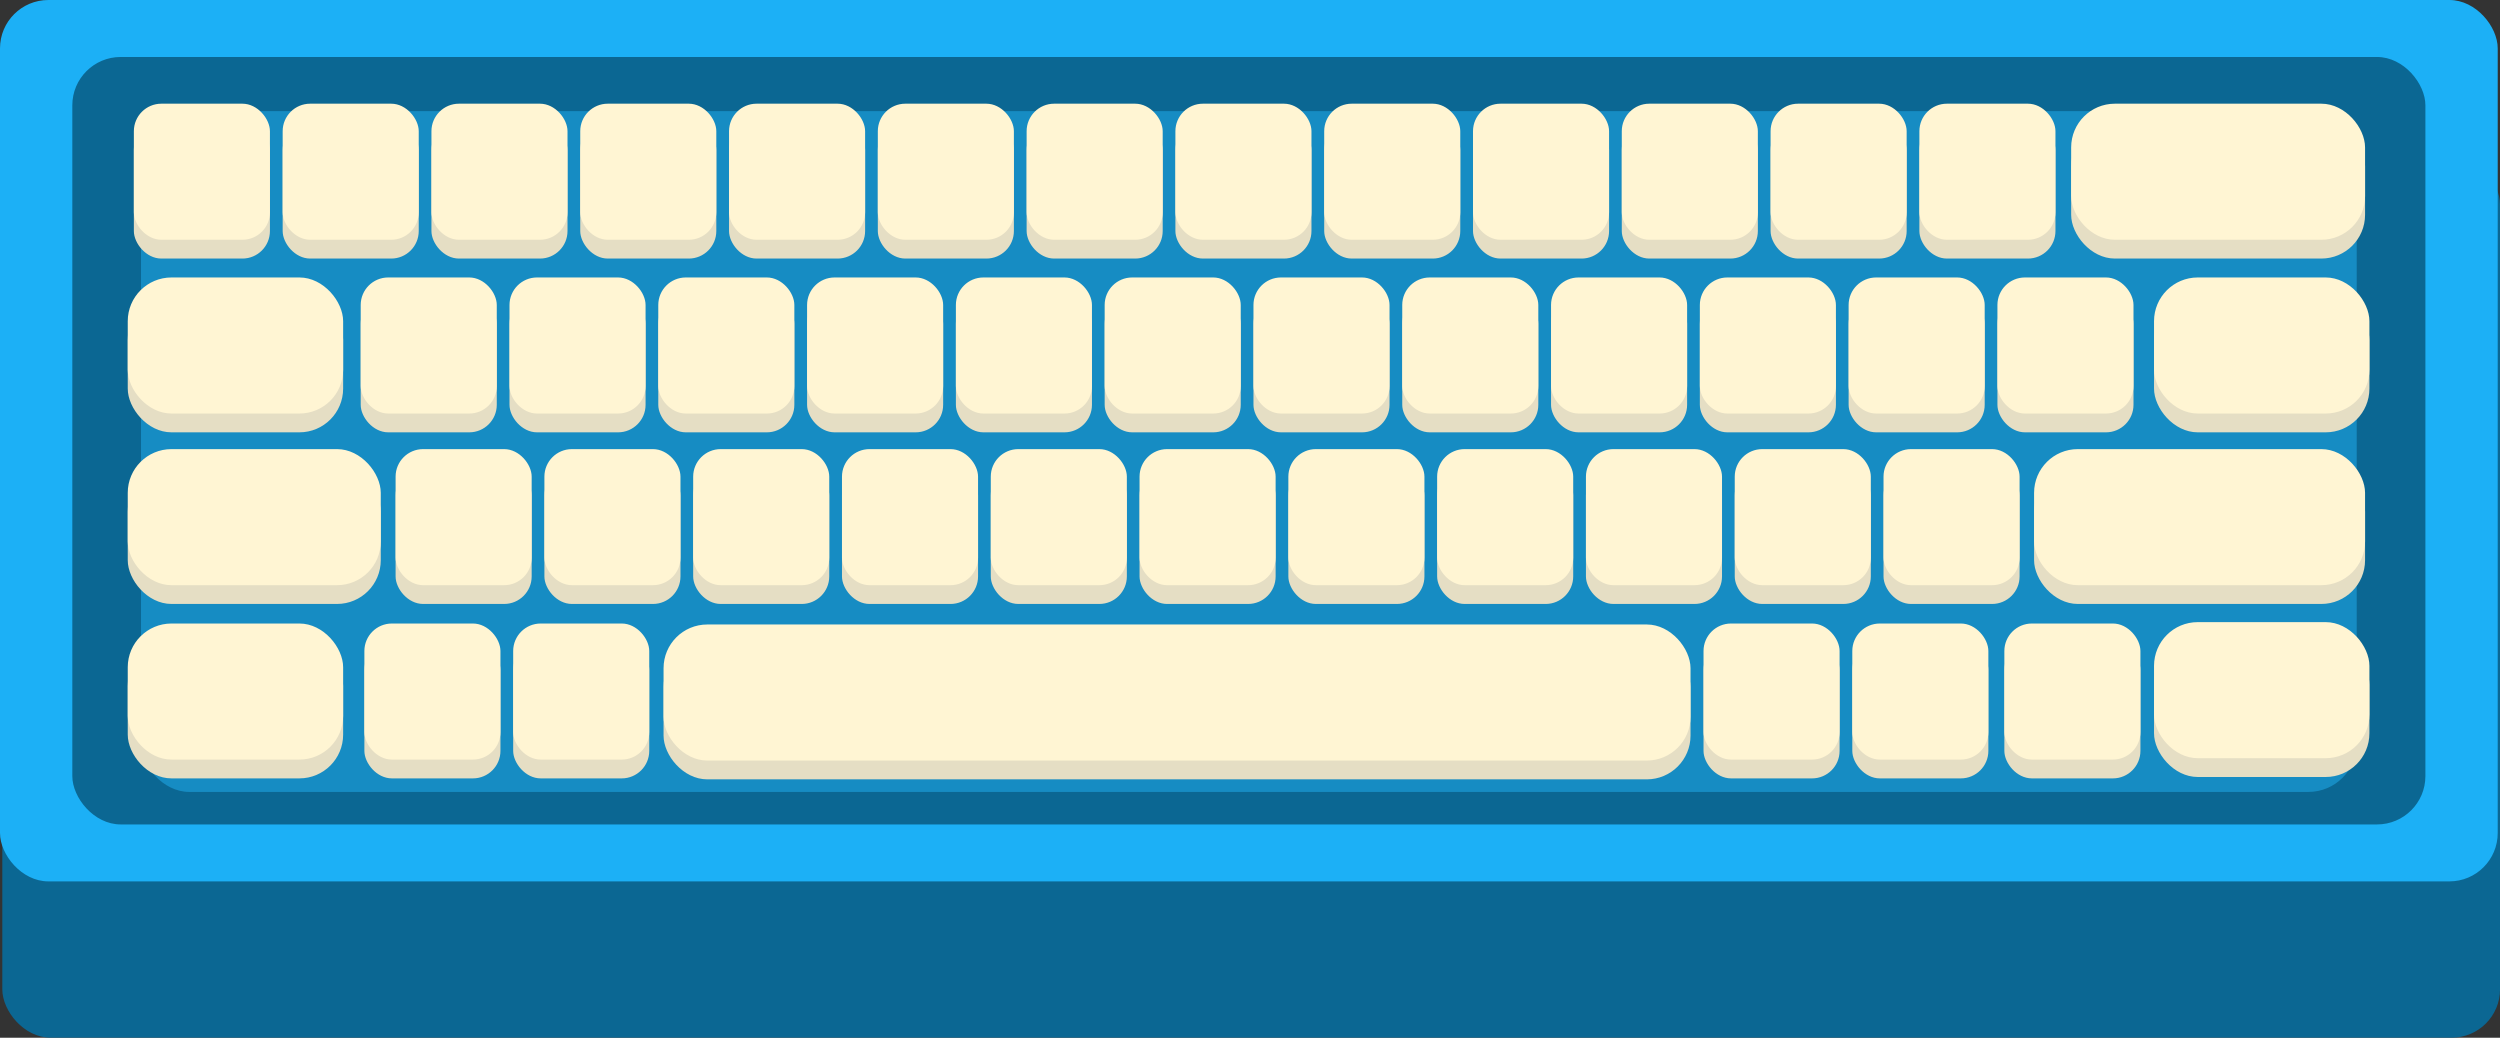 <svg xmlns="http://www.w3.org/2000/svg" viewBox="0 0 952.1 395.2"><rect x="0" y="0" width="952.1" height="395.2" fill="#333333" stroke="none"/><defs><style>.cls-1{fill:#0b6793;}.cls-2{fill:#1cb0f6;}.cls-3{fill:#168cc3;}.cls-4{fill:#e5dec4;}.cls-5{fill:#fff5d3;}</style></defs><g id="Layer_2" data-name="Layer 2"><g id="Layer_2-2" data-name="Layer 2"><rect class="cls-1" x="0.88" y="59.52" width="951.23" height="335.67" rx="18.41"/><rect class="cls-2" width="951.23" height="335.67" rx="18.41"/><rect class="cls-1" x="27.54" y="21.7" width="896.15" height="292.28" rx="18.41"/><rect class="cls-3" x="53.7" y="42.32" width="843.83" height="259.28" rx="18.41"/><rect class="cls-4" x="774.66" y="178.19" width="126.05" height="51.82" rx="16.65"/><rect class="cls-5" x="774.66" y="171.04" width="126.05" height="51.82" rx="16.65"/><rect class="cls-4" x="252.71" y="244.99" width="391.11" height="51.82" rx="16.65"/><rect class="cls-5" x="252.71" y="237.83" width="391.11" height="51.82" rx="16.65"/><rect class="cls-4" x="48.65" y="178.19" width="96.36" height="51.82" rx="16.65"/><rect class="cls-5" x="48.65" y="171.04" width="96.36" height="51.82" rx="16.65"/><rect class="cls-4" x="717.32" y="178.19" width="51.82" height="51.82" rx="10.48"/><rect class="cls-5" x="717.32" y="171.04" width="51.82" height="51.82" rx="10.48"/><rect class="cls-4" x="660.66" y="178.19" width="51.82" height="51.82" rx="10.48"/><rect class="cls-5" x="660.66" y="171.04" width="51.82" height="51.82" rx="10.48"/><rect class="cls-4" x="603.99" y="178.19" width="51.82" height="51.82" rx="10.48"/><rect class="cls-5" x="603.99" y="171.04" width="51.82" height="51.82" rx="10.48"/><rect class="cls-4" x="547.32" y="178.19" width="51.82" height="51.82" rx="10.48"/><rect class="cls-5" x="547.32" y="171.04" width="51.82" height="51.82" rx="10.48"/><rect class="cls-4" x="490.66" y="178.19" width="51.82" height="51.82" rx="10.48"/><rect class="cls-5" x="490.66" y="171.04" width="51.82" height="51.82" rx="10.48"/><rect class="cls-4" x="433.99" y="178.19" width="51.82" height="51.82" rx="10.48"/><rect class="cls-5" x="433.99" y="171.04" width="51.82" height="51.82" rx="10.48"/><rect class="cls-4" x="377.33" y="178.19" width="51.82" height="51.82" rx="10.48"/><rect class="cls-5" x="377.33" y="171.04" width="51.82" height="51.82" rx="10.48"/><rect class="cls-4" x="320.66" y="178.19" width="51.82" height="51.82" rx="10.48"/><rect class="cls-5" x="320.66" y="171.04" width="51.82" height="51.82" rx="10.48"/><rect class="cls-4" x="263.99" y="178.19" width="51.82" height="51.82" rx="10.48"/><rect class="cls-5" x="263.99" y="171.04" width="51.82" height="51.82" rx="10.48"/><rect class="cls-4" x="207.33" y="178.19" width="51.82" height="51.82" rx="10.48"/><rect class="cls-5" x="207.33" y="171.04" width="51.82" height="51.82" rx="10.48"/><rect class="cls-4" x="150.66" y="178.19" width="51.82" height="51.82" rx="10.48"/><rect class="cls-5" x="150.66" y="171.04" width="51.82" height="51.82" rx="10.48"/><rect class="cls-4" x="705.43" y="244.62" width="51.82" height="51.82" rx="10.48"/><rect class="cls-5" x="705.43" y="237.46" width="51.82" height="51.82" rx="10.48"/><rect class="cls-4" x="763.34" y="244.62" width="51.82" height="51.82" rx="10.48"/><rect class="cls-5" x="763.34" y="237.46" width="51.82" height="51.82" rx="10.48"/><rect class="cls-4" x="648.77" y="244.62" width="51.82" height="51.82" rx="10.48"/><rect class="cls-5" x="648.77" y="237.46" width="51.82" height="51.82" rx="10.48"/><rect class="cls-4" x="195.44" y="244.62" width="51.82" height="51.82" rx="10.48"/><rect class="cls-5" x="195.44" y="237.46" width="51.82" height="51.82" rx="10.48"/><rect class="cls-4" x="138.77" y="244.62" width="51.82" height="51.82" rx="10.48"/><rect class="cls-5" x="138.77" y="237.46" width="51.82" height="51.82" rx="10.48"/><rect class="cls-4" x="820.34" y="112.83" width="82.03" height="51.82" rx="16.65"/><rect class="cls-5" x="820.34" y="105.67" width="82.03" height="51.82" rx="16.65"/><rect class="cls-4" x="820.34" y="244.09" width="82.03" height="51.82" rx="16.65"/><rect class="cls-5" x="820.34" y="236.93" width="82.03" height="51.82" rx="16.65"/><rect class="cls-4" x="48.65" y="112.83" width="82.03" height="51.82" rx="16.65"/><rect class="cls-5" x="48.65" y="105.67" width="82.03" height="51.82" rx="16.65"/><rect class="cls-4" x="48.65" y="244.62" width="82.03" height="51.82" rx="16.65"/><rect class="cls-5" x="48.65" y="237.46" width="82.03" height="51.82" rx="16.65"/><rect class="cls-4" x="760.7" y="112.83" width="51.82" height="51.82" rx="10.48"/><rect class="cls-5" x="760.7" y="105.67" width="51.82" height="51.82" rx="10.48"/><rect class="cls-4" x="704.03" y="112.83" width="51.82" height="51.82" rx="10.48"/><rect class="cls-5" x="704.03" y="105.67" width="51.82" height="51.82" rx="10.48"/><rect class="cls-4" x="647.37" y="112.83" width="51.82" height="51.82" rx="10.48"/><rect class="cls-5" x="647.37" y="105.67" width="51.82" height="51.82" rx="10.48"/><rect class="cls-4" x="590.7" y="112.83" width="51.82" height="51.82" rx="10.48"/><rect class="cls-5" x="590.7" y="105.67" width="51.82" height="51.82" rx="10.48"/><rect class="cls-4" x="534.03" y="112.83" width="51.82" height="51.82" rx="10.48"/><rect class="cls-5" x="534.03" y="105.67" width="51.82" height="51.82" rx="10.48"/><rect class="cls-4" x="477.37" y="112.83" width="51.82" height="51.82" rx="10.48"/><rect class="cls-5" x="477.37" y="105.67" width="51.82" height="51.82" rx="10.48"/><rect class="cls-4" x="420.7" y="112.83" width="51.82" height="51.82" rx="10.48"/><rect class="cls-5" x="420.7" y="105.67" width="51.82" height="51.82" rx="10.48"/><rect class="cls-4" x="364.04" y="112.83" width="51.82" height="51.82" rx="10.48"/><rect class="cls-5" x="364.04" y="105.67" width="51.82" height="51.82" rx="10.48"/><rect class="cls-4" x="307.37" y="112.83" width="51.82" height="51.82" rx="10.48"/><rect class="cls-5" x="307.37" y="105.67" width="51.82" height="51.82" rx="10.48"/><rect class="cls-4" x="250.7" y="112.83" width="51.82" height="51.82" rx="10.48"/><rect class="cls-5" x="250.7" y="105.67" width="51.82" height="51.82" rx="10.48"/><rect class="cls-4" x="194.04" y="112.83" width="51.82" height="51.82" rx="10.48"/><rect class="cls-5" x="194.04" y="105.67" width="51.82" height="51.82" rx="10.48"/><rect class="cls-4" x="137.37" y="112.83" width="51.82" height="51.82" rx="10.48"/><rect class="cls-5" x="137.37" y="105.67" width="51.82" height="51.82" rx="10.48"/><rect class="cls-4" x="788.78" y="46.65" width="111.93" height="51.82" rx="16.65"/><rect class="cls-5" x="788.78" y="39.49" width="111.93" height="51.82" rx="16.65"/><rect class="cls-4" x="730.98" y="46.65" width="51.82" height="51.82" rx="10.48"/><rect class="cls-5" x="730.98" y="39.49" width="51.82" height="51.82" rx="10.48"/><rect class="cls-4" x="674.31" y="46.65" width="51.82" height="51.82" rx="10.48"/><rect class="cls-5" x="674.31" y="39.49" width="51.82" height="51.82" rx="10.48"/><rect class="cls-4" x="617.64" y="46.65" width="51.82" height="51.82" rx="10.48"/><rect class="cls-5" x="617.64" y="39.49" width="51.82" height="51.82" rx="10.48"/><rect class="cls-4" x="560.98" y="46.65" width="51.82" height="51.82" rx="10.48"/><rect class="cls-5" x="560.98" y="39.49" width="51.82" height="51.82" rx="10.48"/><rect class="cls-4" x="504.31" y="46.65" width="51.82" height="51.82" rx="10.48"/><rect class="cls-5" x="504.31" y="39.49" width="51.82" height="51.82" rx="10.48"/><rect class="cls-4" x="447.64" y="46.65" width="51.82" height="51.82" rx="10.48"/><rect class="cls-5" x="447.64" y="39.49" width="51.82" height="51.82" rx="10.48"/><rect class="cls-4" x="390.98" y="46.65" width="51.82" height="51.82" rx="10.48"/><rect class="cls-5" x="390.98" y="39.49" width="51.82" height="51.82" rx="10.48"/><rect class="cls-4" x="334.31" y="46.65" width="51.82" height="51.82" rx="10.48"/><rect class="cls-5" x="334.31" y="39.49" width="51.82" height="51.82" rx="10.48"/><rect class="cls-4" x="277.65" y="46.65" width="51.82" height="51.82" rx="10.48"/><rect class="cls-5" x="277.65" y="39.49" width="51.82" height="51.82" rx="10.48"/><rect class="cls-4" x="220.98" y="46.65" width="51.82" height="51.82" rx="10.48"/><rect class="cls-5" x="220.98" y="39.49" width="51.82" height="51.82" rx="10.48"/><rect class="cls-4" x="164.31" y="46.65" width="51.82" height="51.82" rx="10.48"/><rect class="cls-5" x="164.31" y="39.49" width="51.82" height="51.82" rx="10.48"/><rect class="cls-4" x="107.65" y="46.65" width="51.82" height="51.82" rx="10.48"/><rect class="cls-5" x="107.65" y="39.49" width="51.82" height="51.82" rx="10.48"/><rect class="cls-4" x="50.98" y="46.65" width="51.82" height="51.82" rx="10.48"/><rect class="cls-5" x="50.98" y="39.49" width="51.82" height="51.82" rx="10.48"/></g></g></svg>